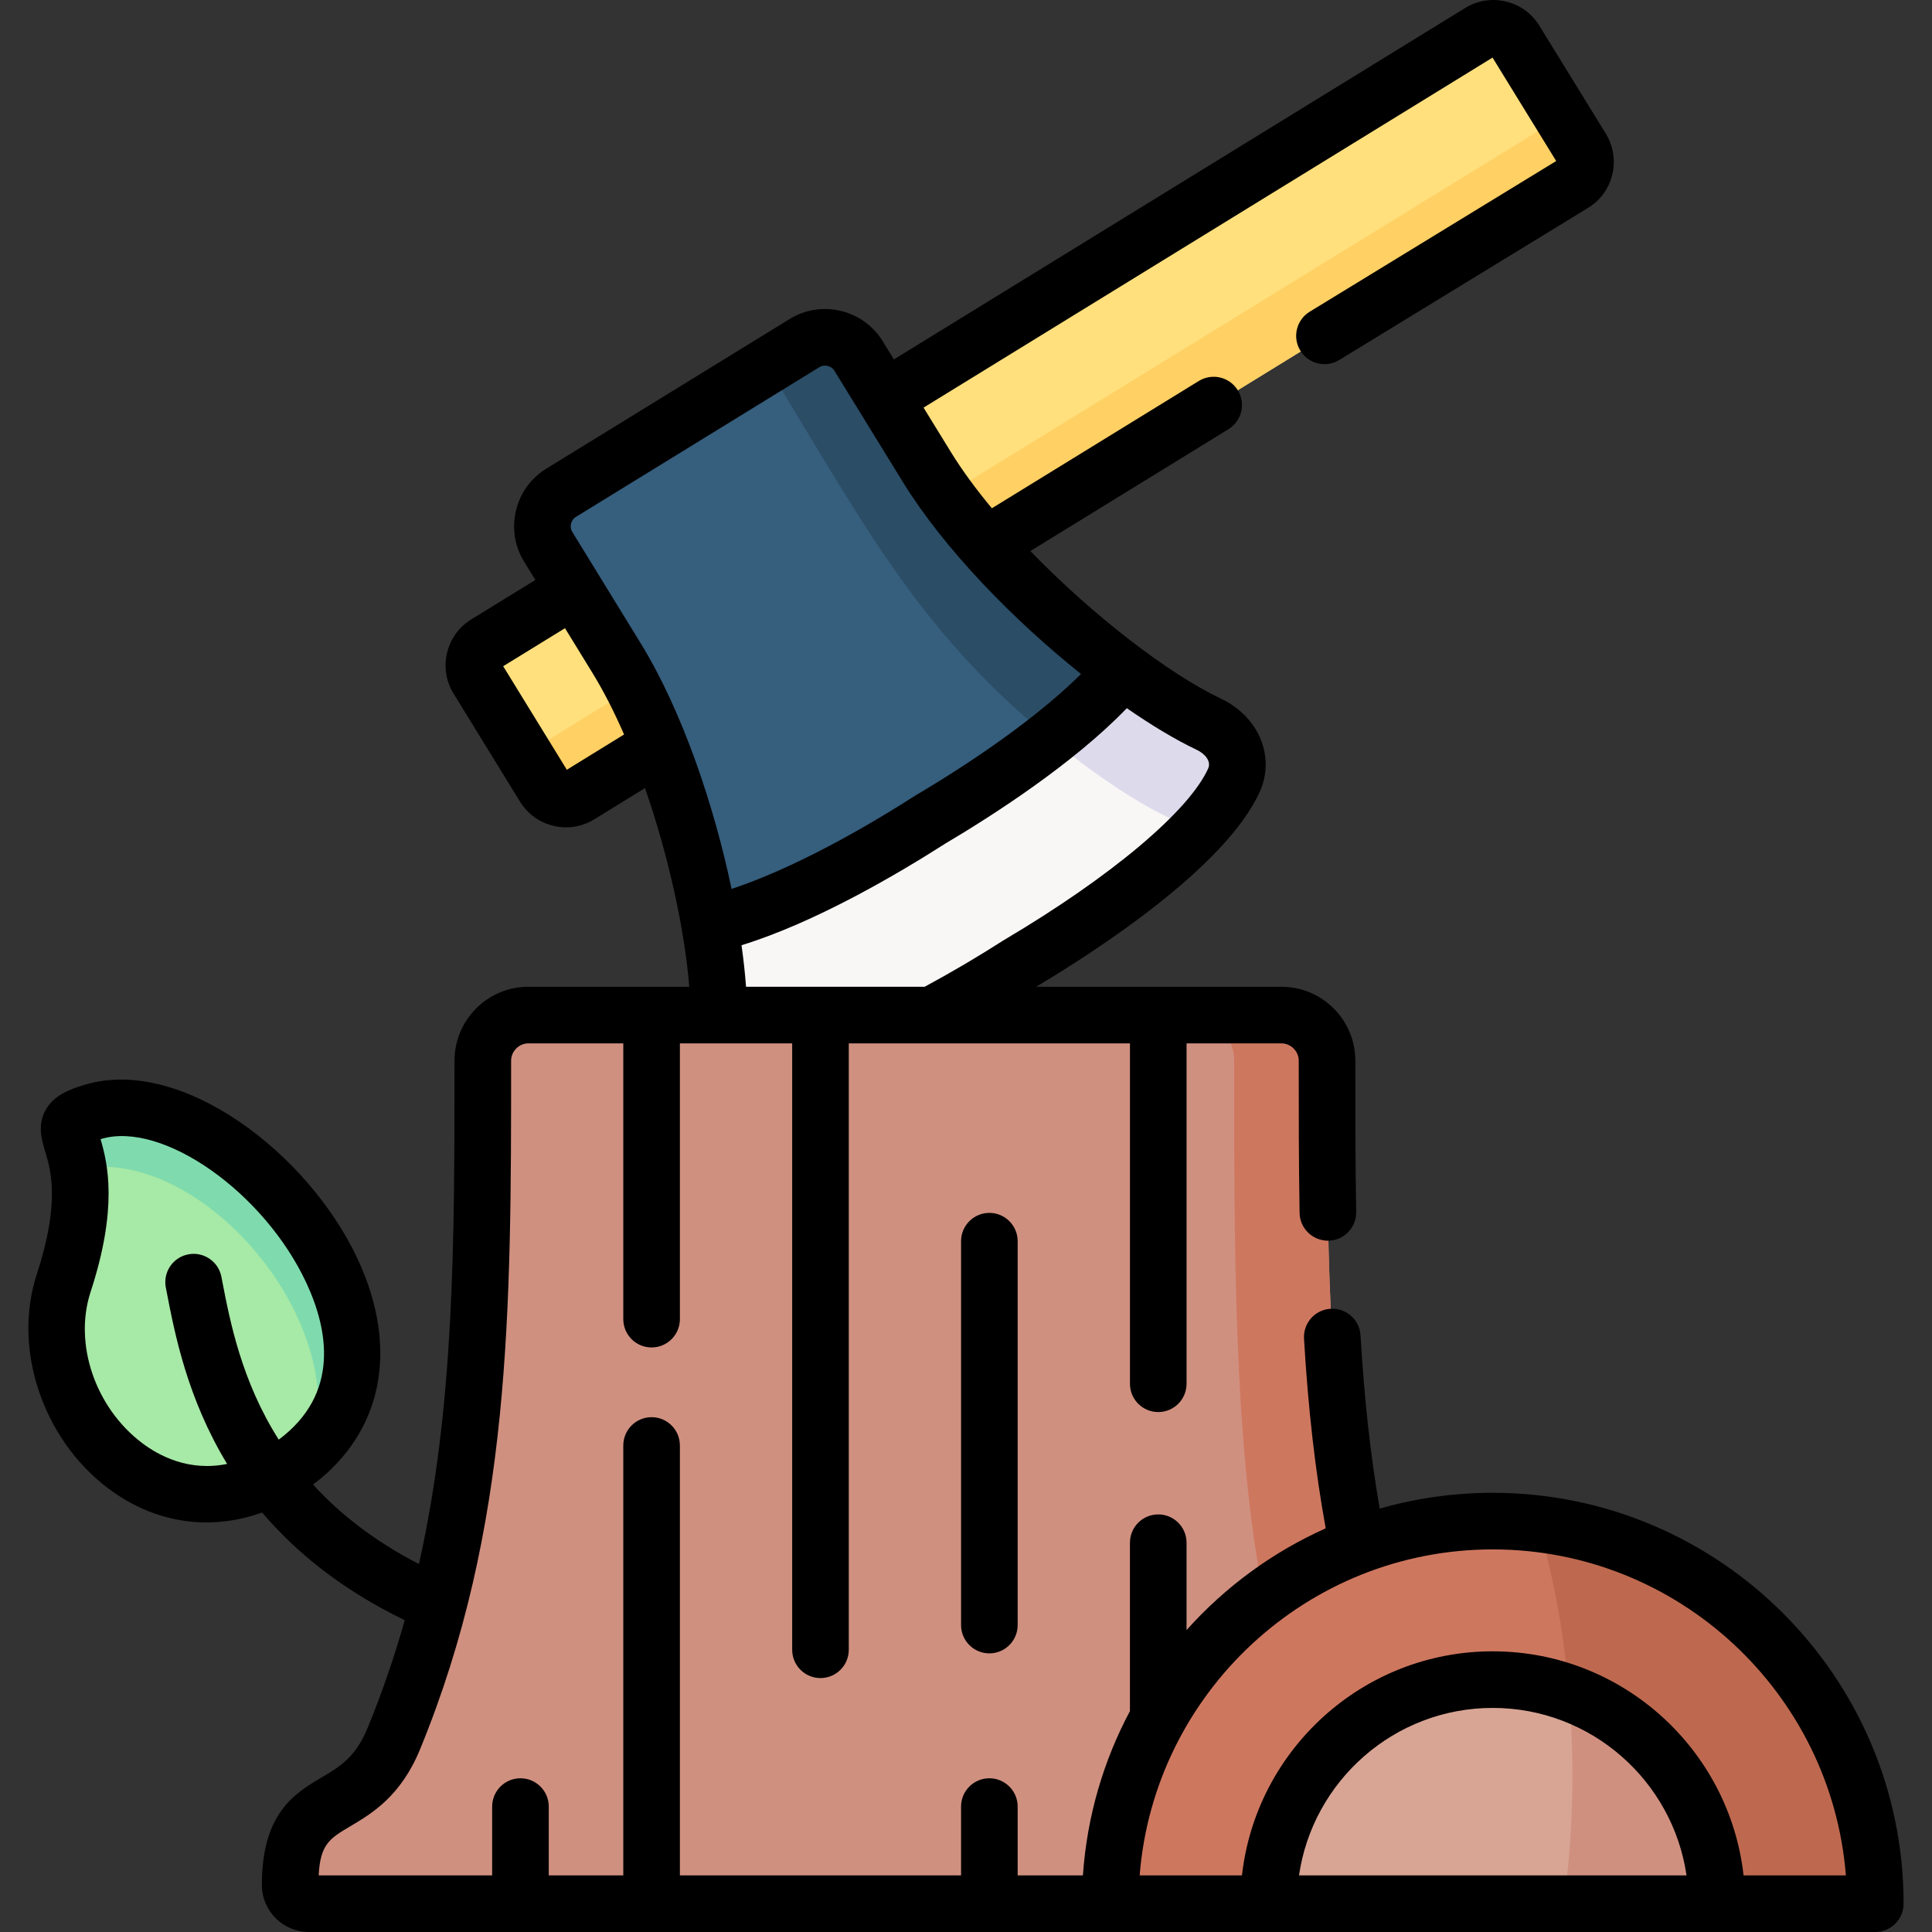 <svg id="Layer_1" enable-background="new 0 0 512 512" height="512" viewBox="0 0 512 512" width="512" xmlns="http://www.w3.org/2000/svg"><rect x="0" y="0" width="512" height="512" fill="#333333" stroke="none"/><g><g><path clip-rule="evenodd" d="m144.193 208.514c1.956 3.175 6.179 4.195 9.354 2.239l21.202-13.067c1.757-25.681-5.386-38.408-22.563-41.526l-23.356 14.371c-3.203 1.956-4.195 6.179-2.239 9.354z" fill="#ffe07d" fill-rule="evenodd"/></g><g><path clip-rule="evenodd" d="m188.071 244.995c23.575 6.007 47.358-6.976 67.908-20.129 20.975-12.415 38.244-27.235 41.56-47.221-12.387-9.212-25.425-21.032-36.225-33.193-6.151-6.945-11.565-13.974-15.703-20.721l-11.168-18.17-6.916-11.225c-3.005-4.875-9.467-6.406-14.343-3.401l-32.228 19.814-32.256 19.843c-4.875 3.005-6.434 9.467-3.401 14.343l6.888 11.225 11.168 18.17c4.167 6.746 7.993 14.768 11.395 23.357 6.008 15.136 10.656 32.087 13.321 47.308z" fill="#365e7d" fill-rule="evenodd"/></g><g><path clip-rule="evenodd" d="m269.988 255.511c26.304-15.562 50.567-34.412 57.03-48.783 2.523-5.612-.397-11.82-6.661-14.796-6.746-3.203-14.654-8.192-22.818-14.286-10.403 12.671-30.102 27.184-51.078 39.599-20.55 13.152-42.404 24.179-58.391 27.75 1.531 8.816 2.409 17.064 2.466 24.009l26.899 14.995 29.507-14.995c7.598-4.025 15.421-8.617 23.046-13.493z" fill="#f9f6f6" fill-rule="evenodd"/></g><g><path clip-rule="evenodd" d="m172.679 504.5h89.513 32.03c19.327-12.869 65.618-72.437 65.618-94.901-8.163-40.364-8.163-81.749-8.163-128.519 0-6.633-5.442-12.075-12.075-12.075h-32.653-60.006-7.143-22.364-26.899-50.511c-6.633 0-12.075 5.442-12.075 12.075 0 66.612 0 122.34-23.583 179.683-9.325 22.733-27.466 12.047-27.466 38.777 0 2.721 2.211 4.961 4.96 4.961h19.388 36.678 34.751z" fill="#d09080" fill-rule="evenodd"/></g><g><path clip-rule="evenodd" d="m261.314 144.453 155.614-95.752c3.203-1.956 4.195-6.151 2.239-9.354l-17.602-28.601c-1.219-1.984-3.288-3.118-5.442-3.231h-.765c-1.077.057-2.154.397-3.146.992l-157.768 97.056c-3.941 23.895 4.251 35.404 26.87 38.89z" fill="#ffe07d" fill-rule="evenodd"/></g><g><path clip-rule="evenodd" d="m153.547 210.754 21.202-13.067c-2.154-5.442-4.479-10.658-6.945-15.477l-23.044 14.23c-3.203 1.956-7.398.964-9.382-2.239l8.815 14.315c1.956 3.173 6.179 4.193 9.354 2.238z" fill="#ffd064" fill-rule="evenodd"/></g><g><path clip-rule="evenodd" d="m261.314 144.453 155.614-95.752c3.203-1.956 4.195-6.151 2.239-9.354l-8.787-14.286c1.927 3.203.935 7.398-2.239 9.354l-157.456 96.857c3.146 4.366 6.746 8.787 10.629 13.181z" fill="#ffd064" fill-rule="evenodd"/></g><g><path clip-rule="evenodd" d="m203.292 97.002c24.887 40.421 39.399 69.617 75.057 98.7 7.823-6.151 14.456-12.302 19.19-18.056-12.387-9.212-25.425-21.032-36.225-33.193-6.151-6.945-11.565-13.974-15.703-20.721l-11.168-18.17-6.916-11.225c-3.005-4.875-9.467-6.406-14.343-3.401z" fill="#2b4d66" fill-rule="evenodd"/></g><g><path clip-rule="evenodd" d="m395.584 445.116c32.823 0 59.411 26.56 59.411 59.384h41.979c0-55.983-45.38-101.393-101.39-101.393-12.585 0-24.632 2.296-35.743 6.491-22.563 8.504-41.299 24.831-52.892 45.693-8.135 14.57-12.727 31.35-12.727 49.208h41.979c0-32.823 26.588-59.383 59.383-59.383z" fill="#ce775f" fill-rule="evenodd"/></g><g><path clip-rule="evenodd" d="m415.794 448.631c22.874 8.277 39.201 30.16 39.201 55.869h41.979c0-51.929-39.031-94.76-89.372-100.684 4.025 13.634 6.86 28.771 8.192 44.815z" fill="#be694f" fill-rule="evenodd"/></g><g><path clip-rule="evenodd" d="m286.91 202.392c8.192 6.094 16.072 11.083 22.818 14.286 2.636 1.247 4.677 3.061 5.952 5.159 5.301-5.329 9.269-10.46 11.338-15.108 2.523-5.612-.397-11.82-6.661-14.796-6.746-3.203-14.654-8.192-22.818-14.286-4.734 5.754-11.366 11.905-19.19 18.056 2.721 2.238 5.584 4.449 8.561 6.689z" fill="#dddaec" fill-rule="evenodd"/></g><g><path clip-rule="evenodd" d="m336.201 504.5h118.794c0-32.824-26.588-59.384-59.411-59.384-32.795 0-59.383 26.56-59.383 59.384z" fill="#d8a595" fill-rule="evenodd"/></g><g><path clip-rule="evenodd" d="m16.867 340.067c-10.431 31.974 24.263 72.281 59.298 49.01.85-.567 1.672-1.134 2.466-1.729 42.943-32.541-18.594-103.008-53.799-92.747-16.411 4.79 4.961 5.952-7.965 45.466z" fill="#a7e9a6" fill-rule="evenodd"/></g><g><path clip-rule="evenodd" d="m327.074 281.079c0 46.77-.283 101.789 7.88 142.154 7.54-5.641 15.902-10.261 24.887-13.634-8.163-40.364-8.163-81.749-8.163-128.519 0-6.633-5.442-12.075-12.075-12.075h-24.632c6.507-.001 12.103 5.441 12.103 12.074z" fill="#ce775f" fill-rule="evenodd"/></g><g><path clip-rule="evenodd" d="m414.405 504.5h40.59c0-25.71-16.327-47.592-39.201-55.869.595 7.03.907 14.258.907 21.599 0 11.849-.794 23.329-2.296 34.27z" fill="#d09080" fill-rule="evenodd"/></g><g><path clip-rule="evenodd" d="m83.053 383.492c33.901-33.901-24.348-98.785-58.22-88.892-10.318 3.005-5.697 4.592-4.053 15.193 31.944-6.377 71.542 39.089 62.273 73.699z" fill="#7fdbae" fill-rule="evenodd"/></g><g><path d="m254.693 328.927v101.733c0 4.142 3.358 7.5 7.5 7.5s7.5-3.358 7.5-7.5v-101.733c0-4.142-3.358-7.5-7.5-7.5s-7.5 3.358-7.5 7.5z"/><path d="m395.584 395.608c-10.383 0-20.43 1.464-29.949 4.192-2.423-13.947-4.094-29.054-5.082-45.914-.242-4.135-3.794-7.296-7.926-7.049-4.135.242-7.291 3.79-7.049 7.926 1.083 18.497 2.97 35.008 5.748 50.259-14.135 6.317-26.685 15.563-36.878 26.962v-23.15c0-4.142-3.358-7.5-7.5-7.5s-7.5 3.358-7.5 7.5v44.621c-7.007 13.151-11.395 27.898-12.464 43.545h-17.293v-18.238c0-4.142-3.358-7.5-7.5-7.5s-7.5 3.358-7.5 7.5v18.238h-74.513v-113.933c0-4.142-3.358-7.5-7.5-7.5s-7.5 3.358-7.5 7.5v113.933h-19.751v-18.238c0-4.142-3.358-7.5-7.5-7.5s-7.5 3.358-7.5 7.5v18.238h-45.97c.398-8.289 2.943-9.799 8.42-13.046 5.623-3.335 13.325-7.902 18.427-20.339 24.146-58.714 24.146-116.095 24.146-182.536 0-2.48 2.095-4.576 4.575-4.576h25.154v73.087c0 4.142 3.358 7.5 7.5 7.5s7.5-3.358 7.5-7.5v-73.087h29.757v160.703c0 4.142 3.358 7.5 7.5 7.5s7.5-3.358 7.5-7.5v-160.702h21.992c.007 0 .014.001.022.001s.016-.001.024-.001h52.475v90.208c0 4.142 3.358 7.5 7.5 7.5s7.5-3.358 7.5-7.5v-90.208h25.153c2.48 0 4.575 2.095 4.575 4.576 0 14.027 0 27.277.228 40.353.072 4.142 3.494 7.406 7.629 7.369 4.142-.072 7.44-3.488 7.369-7.629-.226-12.946-.226-26.132-.226-40.092 0-10.794-8.781-19.575-19.575-19.575h-65.019c15.411-9.174 50.228-31.583 59.275-51.701 4.172-9.282-.249-19.877-10.286-24.647-13.883-6.588-33.992-22.05-50.512-39.123l52.502-32.297c3.528-2.17 4.629-6.789 2.458-10.318-2.17-3.528-6.789-4.628-10.318-2.458l-54.847 33.739c-4.172-5.021-7.872-10.044-10.857-14.896l-7.246-11.777 150.788-92.763 16.868 27.409-65.323 39.936c-3.534 2.161-4.647 6.777-2.487 10.311 2.161 3.533 6.777 4.648 10.311 2.487l65.885-40.28c3.256-1.96 5.551-5.083 6.46-8.794.917-3.742.318-7.611-1.701-10.917l-17.587-28.579c-1.989-3.258-5.137-5.544-8.863-6.436-3.73-.894-7.575-.282-10.822 1.718l-151.387 93.13-2.982-4.847c-2.505-4.064-6.456-6.912-11.124-8.018-4.669-1.106-9.475-.336-13.531 2.163l-64.492 39.66c-4.082 2.516-6.937 6.483-8.039 11.17-1.098 4.668-.315 9.47 2.183 13.483l2.97 4.836-16.957 10.434c-3.258 1.989-5.544 5.136-6.437 8.862-.894 3.73-.283 7.575 1.717 10.821l17.606 28.634c1.994 3.237 5.138 5.511 8.854 6.403 1.124.27 2.258.403 3.383.403 2.609 0 5.169-.718 7.437-2.116l13.447-8.288c6.299 18.084 10.517 37.654 11.737 52.653h-42.64c-10.794 0-19.575 8.782-19.575 19.575 0 48.142-.009 91.409-9.427 133.411-11.985-6.186-21.089-13.426-28.054-21.059 18.422-13.876 22.89-35.952 11.845-59.714-13.015-27.999-46.609-53.753-72.084-46.317-4.005 1.169-8.465 2.758-10.683 6.839-2.158 3.971-1.01 7.802-.087 10.88 1.511 5.04 4.039 13.477-2.222 32.615 0 .001-.001.003-.002.005-6.408 19.641 1.493 43.437 18.786 56.58 8.016 6.092 17.037 9.146 26.207 9.146 4.915 0 9.873-.881 14.74-2.639 8.874 10.456 21.018 20.421 37.789 28.542-2.693 9.544-5.923 19.046-9.83 28.545-3.198 7.796-7.371 10.27-12.203 13.136-7.05 4.181-15.825 9.384-15.825 28.488 0 6.871 5.59 12.46 12.46 12.46h415.111c4.142 0 7.5-3.358 7.5-7.5.001-60.039-48.846-108.888-108.888-108.888zm-96.965-207.93c6.645 4.609 12.968 8.393 18.519 11.028 2.089.993 3.931 2.964 3.04 4.947-5.084 11.305-25.779 28.703-54.009 45.404-.075.044-.148.09-.221.136-7.047 4.506-14.068 8.629-20.911 12.311h-47.329c-.256-3.464-.655-7.151-1.198-11.012 19.662-6.039 41.688-19.059 53.885-26.86 12.463-7.384 34.003-21.179 48.224-35.954zm-148.401 16.317-16.87-27.438 16.381-10.079 7.237 11.782c3.007 4.888 5.825 10.444 8.421 16.387zm19.526-33.591-18.078-29.431c-.536-.861-.443-1.725-.34-2.163.105-.449.416-1.284 1.303-1.831l64.49-39.659c.882-.544 1.762-.448 2.208-.341.445.105 1.273.414 1.812 1.288l18.083 29.395c10.981 17.85 29.335 36.621 47.259 50.95-9.852 9.821-25.334 21.224-43.841 32.178-.075.044-.149.09-.223.137-18.113 11.593-35.294 20.281-48.542 24.649-4.686-22.334-13.109-47.253-24.131-65.172zm-95.876 211.116c-9.864-15.546-12.905-31.289-14.987-42.071l-.211-1.094c-.789-4.066-4.726-6.729-8.79-5.935-4.066.789-6.724 4.724-5.935 8.79l.209 1.081c2.13 11.036 5.458 28.258 16.033 45.664-10.127 2.085-18.102-2.169-22.586-5.577-12.372-9.404-18.093-26.22-13.602-39.986 7.302-22.324 4.561-33.993 2.65-40.508.092-.028.188-.056.287-.085 16.223-4.729 43.106 14.207 54.278 38.241 5.733 12.337 8.934 29.341-7.346 41.48zm270.382 115.48c3.646-25.067 25.273-44.384 51.334-44.384 26.075 0 47.714 19.317 51.362 44.384zm117.813 0c-3.743-33.361-32.122-59.384-66.479-59.384-34.343 0-62.71 26.023-66.451 59.384h-27.114c3.833-48.279 44.334-86.393 93.565-86.393 49.246 0 89.759 38.114 93.593 86.393z"/></g></g></svg>